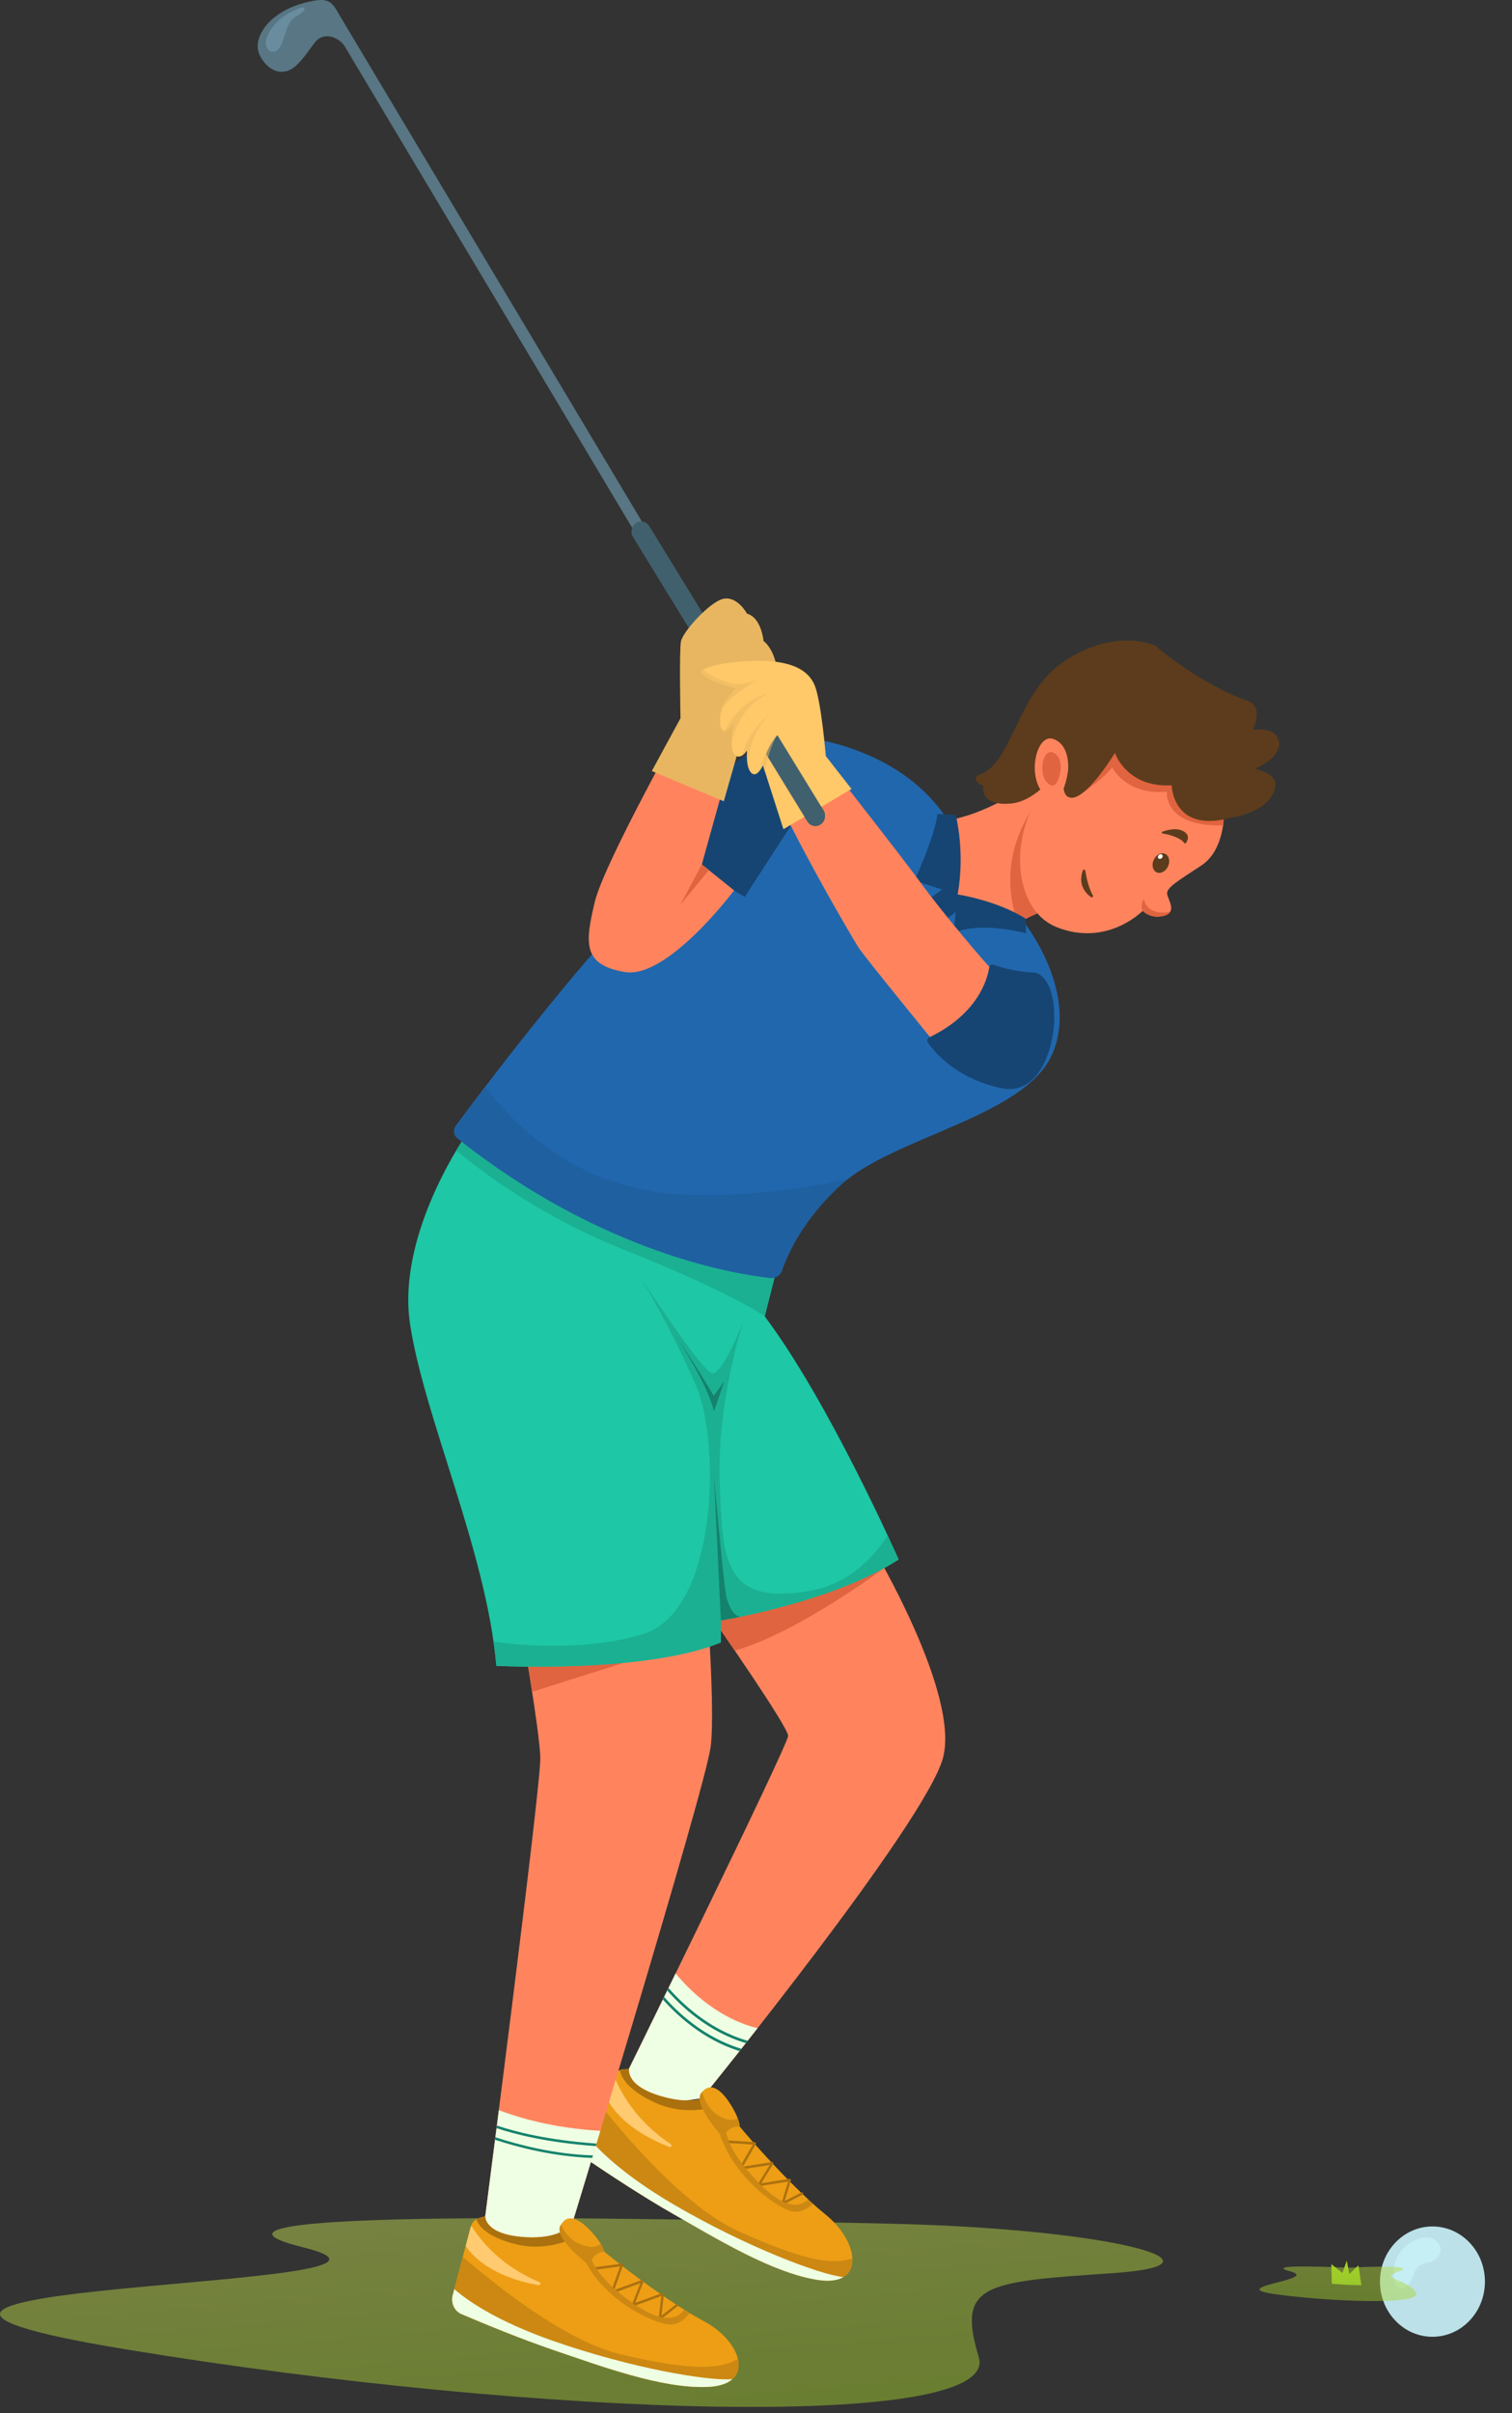 <svg width="79" height="126" viewBox="0 0 79 126" fill="none" xmlns="http://www.w3.org/2000/svg">
<rect x="0" y="0" width="79" height="126" fill="#333333" stroke="none"/>
<path opacity="0.46" d="M46.206 116.098C38.609 115.94 6.758 115.107 15.842 117.34C24.926 119.574 -15.201 119.074 6.558 122.664C28.317 126.254 52.302 126.919 51.141 123.081C49.979 119.243 51.43 119.143 58.103 118.691C64.777 118.241 58.197 116.346 46.206 116.098Z" fill="url(#paint0_linear_182_2651)"/>
<path d="M37.376 84.709C37.376 84.709 41.179 90.159 41.179 90.634C41.179 91.109 32.573 108.61 32.573 108.61L34.553 109.857L36.672 109.553C36.672 109.553 48.367 95.17 49.27 91.784C50.173 88.398 45.531 80.68 45.531 80.68L36.506 83.05L37.376 84.709Z" fill="#FF845E"/>
<path d="M46.205 81.869C46.205 81.869 44.412 81.715 42.265 81.538L36.506 83.05L37.376 84.708C37.376 84.708 37.814 85.336 38.392 86.184C41.677 85.255 46.205 81.869 46.205 81.869Z" fill="#E0643F"/>
<path d="M34.553 109.857L36.672 109.553C36.672 109.553 37.896 108.048 39.58 105.899C37.38 105.353 35.861 103.726 35.3 103.035C33.785 106.142 32.571 108.608 32.571 108.608L34.553 109.857Z" fill="#EFFFE3"/>
<path d="M32.871 108.021L32.538 108.048C32.322 108.066 32.131 108.202 32.036 108.406L30.474 111.744C30.298 112.119 30.419 112.573 30.754 112.8C31.71 113.448 33.571 114.68 35.172 115.592C37.389 116.858 40.402 118.712 42.802 119.049C45.202 119.385 44.931 117.06 43.095 115.594C41.26 114.128 37.818 110.24 37.581 109.576C37.345 108.912 37.033 110.064 34.835 109.526C32.632 108.987 32.871 108.021 32.871 108.021Z" fill="#ED9E15"/>
<path d="M42.8 119.051C44.048 119.226 44.573 118.679 44.531 117.91C43.381 118.347 41.518 117.827 38.569 116.49C35.808 115.24 32.663 111.534 31.347 109.876L30.472 111.746C30.296 112.121 30.417 112.575 30.752 112.802C31.708 113.45 33.569 114.682 35.17 115.594C37.387 116.859 40.4 118.712 42.8 119.051Z" fill="#CC8812"/>
<path d="M37.577 109.576C37.341 108.912 37.029 110.064 34.831 109.526C32.631 108.987 32.871 108.021 32.871 108.021L32.538 108.048C32.485 108.052 32.435 108.064 32.386 108.081C32.47 108.548 32.888 109.155 34.177 109.762C35.474 110.372 36.768 110.218 37.76 109.893C37.667 109.757 37.603 109.647 37.577 109.576Z" fill="#AB710F"/>
<path d="M40.888 115.111C40.877 115.109 40.867 115.103 40.858 115.095C40.84 115.078 40.831 115.051 40.84 115.026L41.175 113.908L39.655 114.147C39.631 114.151 39.605 114.139 39.592 114.118C39.58 114.097 39.58 114.068 39.592 114.047L40.217 113.041L38.702 113.277C38.678 113.281 38.654 113.27 38.64 113.248C38.627 113.227 38.625 113.198 38.638 113.177L39.331 111.973L37.933 111.883C37.898 111.881 37.872 111.85 37.874 111.813C37.876 111.777 37.907 111.75 37.94 111.752L39.442 111.848C39.464 111.85 39.484 111.863 39.493 111.883C39.505 111.904 39.503 111.929 39.492 111.948L38.814 113.127L40.334 112.889C40.36 112.885 40.384 112.896 40.397 112.918C40.409 112.939 40.409 112.968 40.397 112.989L39.772 113.995L41.254 113.762C41.276 113.758 41.298 113.768 41.311 113.785C41.325 113.803 41.329 113.826 41.324 113.849L41.001 114.92L41.87 114.474C41.901 114.459 41.939 114.472 41.954 114.505C41.968 114.537 41.956 114.578 41.924 114.593L40.922 115.107C40.915 115.111 40.9 115.113 40.888 115.111Z" fill="#AB710F"/>
<path d="M41.377 115.461C41.851 115.555 42.263 115.265 42.478 115.068C42.395 114.995 42.313 114.918 42.228 114.839C41.325 115.671 39.981 114.46 38.942 113.187C37.849 111.846 37.891 111.003 37.891 111.003L37.607 111.415C38.361 113.739 40.681 115.324 41.377 115.461Z" fill="#CC8812"/>
<path d="M42.8 119.051C43.362 119.13 43.776 119.06 44.06 118.893C42.78 118.753 38.94 117.285 35.238 115.126C32.382 113.46 31.096 112.069 30.613 111.446L30.472 111.746C30.296 112.121 30.417 112.575 30.752 112.802C31.708 113.45 33.569 114.682 35.17 115.594C37.387 116.859 40.4 118.712 42.8 119.051Z" fill="#EFFFE3"/>
<path d="M32.091 108.41C32.064 108.41 32.062 108.41 32.034 108.408L31.595 109.349C32.276 110.871 33.998 111.723 34.976 112.1C35.066 112.135 35.127 112.004 35.046 111.95C33.22 110.738 32.414 109.222 32.091 108.41Z" fill="#FFCA70"/>
<path d="M37.885 111.382C37.803 111.477 37.662 111.478 37.581 111.382C37.191 110.921 36.27 109.737 36.651 109.264C37.129 108.67 37.685 109.103 38.178 109.888C38.671 110.674 38.649 111.036 38.649 111.036C38.649 111.036 38.252 110.961 37.885 111.382Z" fill="#ED9E15"/>
<path d="M38.647 111.038C38.647 111.038 38.656 110.898 38.545 110.603C38.352 110.717 38.067 110.746 37.649 110.52C37.03 110.186 36.784 109.624 36.687 109.226C36.674 109.239 36.663 109.251 36.651 109.266C36.268 109.741 37.2 110.934 37.587 111.392C37.665 111.484 37.801 111.482 37.88 111.39C38.248 110.961 38.647 111.038 38.647 111.038Z" fill="#CC8812"/>
<path d="M38.971 106.675C39.002 106.634 39.034 106.594 39.066 106.555C37.051 105.982 35.606 104.578 34.93 103.799C34.908 103.843 34.886 103.889 34.864 103.933C35.557 104.722 36.987 106.092 38.971 106.675Z" fill="#14826C"/>
<path d="M38.642 107.092C38.673 107.052 38.704 107.013 38.737 106.973C36.786 106.394 35.379 105.041 34.701 104.266C34.679 104.31 34.657 104.357 34.635 104.401C35.33 105.184 36.722 106.504 38.642 107.092Z" fill="#14826C"/>
<path d="M27.2 84.676C27.2 84.676 28.189 90.318 28.231 91.763C28.273 93.208 25.309 116.048 25.309 116.048L25.996 118.26L29.413 117.685C29.413 117.685 36.826 93.479 37.128 91.223C37.429 88.966 36.742 81.02 36.742 81.02L27.2 84.676Z" fill="#FF845E"/>
<path d="M31.853 82.892L27.202 84.676C27.202 84.676 27.52 86.498 27.804 88.335L32.575 86.825L31.853 82.892Z" fill="#E0643F"/>
<path d="M29.414 117.683C29.414 117.683 30.248 114.961 31.369 111.255C28.894 111.123 27.035 110.547 26.064 110.178C25.633 113.56 25.311 116.046 25.311 116.046L25.989 118.223C26.035 118.227 26.08 118.231 26.128 118.235L29.414 117.683Z" fill="#EFFFE3"/>
<path d="M25.943 111.115C26.89 111.434 28.579 111.869 31.125 112.054C31.138 112.01 31.151 111.967 31.166 111.923C28.59 111.738 26.898 111.3 25.96 110.98C25.954 111.025 25.949 111.071 25.943 111.115Z" fill="#14826C"/>
<path d="M25.866 111.725C27.026 112.104 28.907 112.602 30.94 112.671C30.953 112.627 30.966 112.585 30.981 112.54C28.934 112.477 27.04 111.973 25.884 111.592C25.877 111.636 25.872 111.68 25.866 111.725Z" fill="#14826C"/>
<path d="M24.514 59.014C24.514 59.014 20.711 64.295 21.42 69.102C22.129 73.91 25.417 81.019 25.934 86.977C25.934 86.977 33.67 87.383 37.667 85.757V84.607C37.667 84.607 43.513 83.658 46.951 81.424C46.951 81.424 43.34 73.231 39.955 68.729L40.6 66.19L24.514 59.014Z" fill="#1EC7A5"/>
<path d="M23.842 60.064C25.15 61.165 28.222 63.5 32.53 65.22C38.354 67.544 39.955 68.729 39.955 68.729L40.6 66.19L24.514 59.012C24.514 59.014 24.234 59.402 23.842 60.064Z" fill="#1BB092"/>
<path d="M46.381 80.176C45.513 81.499 44.23 82.71 42.373 83.05C37.764 83.897 37.731 81.392 37.603 77.261C37.474 73.131 38.828 69.035 38.828 69.035C38.828 69.035 37.733 71.811 37.207 71.709C36.681 71.607 33.51 66.767 33.51 66.767C33.51 66.767 35.089 69.374 36.379 72.386C37.669 75.399 37.474 84.133 33.607 85.318C30.722 86.201 27.39 85.938 25.787 85.716C25.848 86.142 25.899 86.561 25.934 86.977C25.934 86.977 33.67 87.383 37.667 85.759V84.608C37.667 84.608 43.512 83.66 46.951 81.426C46.951 81.424 46.742 80.953 46.381 80.176Z" fill="#1BB092"/>
<path d="M37.978 83.491C37.834 83.077 37.3 77.025 37.3 77.025L37.665 84.608C37.665 84.608 38.042 84.547 38.662 84.42C38.319 84.302 38.182 84.074 37.978 83.491Z" fill="#14826C"/>
<path d="M35.441 69.982C35.441 69.982 36.956 72.223 37.302 73.697L37.843 72.123C37.843 72.123 37.286 72.902 37.286 72.877C37.288 72.852 36.002 70.718 35.441 69.982Z" fill="#14826C"/>
<path d="M25.351 115.717L25.029 115.809C24.82 115.869 24.655 116.04 24.599 116.259L23.651 119.843C23.545 120.247 23.743 120.669 24.113 120.826C25.168 121.277 27.212 122.125 28.947 122.712C31.349 123.524 34.637 124.761 37.055 124.624C39.473 124.489 38.795 122.254 36.733 121.171C34.67 120.088 30.602 116.936 30.253 116.33C29.905 115.724 29.803 116.917 27.546 116.815C25.287 116.711 25.351 115.717 25.351 115.717Z" fill="#ED9E15"/>
<path d="M37.053 124.622C38.312 124.551 38.73 123.912 38.554 123.164C37.5 123.818 35.579 123.67 32.444 122.929C29.51 122.237 25.767 119.207 24.183 117.833L23.651 119.841C23.545 120.245 23.743 120.667 24.113 120.824C25.168 121.275 27.212 122.123 28.947 122.71C31.349 123.522 34.635 124.759 37.053 124.622Z" fill="#CC8812"/>
<path d="M30.252 116.329C29.904 115.722 29.801 116.915 27.544 116.813C25.287 116.711 25.351 115.717 25.351 115.717L25.029 115.809C24.978 115.824 24.93 115.846 24.886 115.873C25.051 116.317 25.567 116.831 26.943 117.175C28.326 117.521 29.568 117.119 30.488 116.607C30.372 116.488 30.29 116.394 30.252 116.329Z" fill="#AB710F"/>
<path d="M34.48 121.123C34.469 121.123 34.458 121.119 34.449 121.113C34.427 121.1 34.414 121.075 34.417 121.048L34.551 119.884L33.099 120.413C33.075 120.42 33.049 120.415 33.032 120.395C33.016 120.376 33.011 120.349 33.02 120.324L33.456 119.214L32.008 119.741C31.985 119.749 31.959 119.743 31.943 119.726C31.926 119.707 31.921 119.68 31.928 119.657L32.397 118.337L31.006 118.522C30.972 118.527 30.941 118.5 30.937 118.464C30.933 118.427 30.957 118.395 30.992 118.389L32.485 118.191C32.507 118.187 32.529 118.197 32.542 118.216C32.554 118.233 32.558 118.258 32.551 118.279L32.093 119.57L33.545 119.041C33.569 119.031 33.595 119.039 33.611 119.058C33.628 119.078 33.633 119.105 33.624 119.13L33.188 120.24L34.602 119.724C34.623 119.716 34.646 119.72 34.663 119.736C34.679 119.749 34.689 119.772 34.687 119.795L34.559 120.911L35.333 120.303C35.361 120.282 35.401 120.288 35.421 120.317C35.441 120.345 35.436 120.388 35.408 120.409L34.514 121.109C34.507 121.119 34.494 121.123 34.48 121.123Z" fill="#AB710F"/>
<path d="M35.024 121.373C35.507 121.373 35.859 121.007 36.037 120.773C35.943 120.717 35.848 120.657 35.751 120.597C35.011 121.59 33.476 120.663 32.23 119.612C30.918 118.506 30.812 117.671 30.812 117.671L30.607 118.131C31.756 120.267 34.313 121.373 35.024 121.373Z" fill="#CC8812"/>
<path d="M37.053 124.622C37.621 124.589 38.015 124.441 38.264 124.222C36.982 124.334 32.95 123.637 28.931 122.237C25.829 121.155 24.322 120.038 23.737 119.52L23.653 119.843C23.547 120.247 23.745 120.669 24.115 120.826C25.17 121.277 27.214 122.125 28.949 122.712C31.349 123.522 34.635 124.759 37.053 124.622Z" fill="#EFFFE3"/>
<path d="M24.654 116.25C24.628 116.253 24.624 116.255 24.599 116.259L24.331 117.269C25.269 118.631 27.112 119.135 28.14 119.314C28.233 119.332 28.27 119.191 28.182 119.155C26.174 118.318 25.113 116.984 24.654 116.25Z" fill="#FFCA70"/>
<path d="M30.872 118.044C30.808 118.154 30.669 118.183 30.572 118.104C30.107 117.727 28.995 116.744 29.284 116.203C29.649 115.526 30.273 115.842 30.896 116.519C31.519 117.196 31.561 117.556 31.561 117.556C31.561 117.556 31.158 117.558 30.872 118.044Z" fill="#ED9E15"/>
<path d="M31.561 117.558C31.561 117.558 31.545 117.419 31.384 117.15C31.215 117.3 30.939 117.383 30.488 117.242C29.821 117.035 29.48 116.531 29.314 116.157C29.305 116.173 29.294 116.186 29.284 116.203C28.991 116.746 30.118 117.737 30.579 118.11C30.673 118.185 30.807 118.156 30.867 118.052C31.155 117.558 31.561 117.558 31.561 117.558Z" fill="#CC8812"/>
<path d="M53.599 48.281C53.599 48.281 56.418 51.938 54.94 55.12C53.462 58.302 46.693 59.385 43.985 61.823C41.954 63.65 41.139 65.516 40.858 66.336C40.77 66.594 40.523 66.753 40.263 66.726C38.424 66.53 31.413 65.412 23.893 59.425C23.703 59.273 23.668 58.987 23.814 58.789C25.322 56.744 32.935 46.569 37.508 43.296C42.6 39.651 42.344 38.556 42.344 38.556C42.344 38.556 46.836 39.041 49.296 42.494L50.499 45.609L53.599 48.281Z" fill="#2167AD"/>
<path d="M35.925 62.379C30.532 62.221 27.148 59.104 25.346 56.744C24.644 57.665 24.108 58.385 23.811 58.789C23.664 58.987 23.699 59.273 23.89 59.425C31.409 65.412 38.42 66.53 40.259 66.727C40.519 66.753 40.767 66.596 40.854 66.336C41.135 65.516 41.952 63.65 43.981 61.823C44.08 61.734 44.187 61.646 44.295 61.561C41.941 62.088 39.085 62.471 35.925 62.379Z" fill="#1F60A1"/>
<path d="M52.967 41.455C52.967 41.455 51.162 42.629 49.292 42.865L50.034 46.701L51.915 47.977C51.915 47.977 52.525 48.573 52.877 48.365C53.384 48.065 54.163 47.652 54.94 47.413C56.255 47.007 55.87 40.716 55.718 40.705C55.566 40.693 53.3 40.258 53.3 40.258L52.967 41.455Z" fill="#FF845E"/>
<path d="M53.835 42.375C53.298 43.296 52.317 45.133 53.042 47.775C53.084 47.929 53.132 48.065 53.183 48.192C53.672 47.921 54.306 47.609 54.94 47.413C55.458 47.253 55.713 46.176 55.821 44.931C55.105 43.619 53.835 42.375 53.835 42.375Z" fill="#E0643F"/>
<path d="M48.981 42.492L49.937 42.559C49.937 42.559 50.443 44.489 50.034 46.701L47.777 45.98C47.777 45.98 48.852 43.666 48.981 42.492Z" fill="#164573"/>
<path d="M50.034 46.701C50.034 46.701 52.06 47.003 53.599 47.969V48.725C53.599 48.725 51.174 48.075 49.82 48.725L50.034 46.701Z" fill="#164573"/>
<path d="M50.034 46.701C50.034 46.701 48.4 47.925 47.433 48.535" stroke="#164573" stroke-width="1.379" stroke-miterlimit="10"/>
<path d="M41.987 42.086L38.913 46.826L38.354 46.488L34.98 44.456C34.98 44.456 38.182 37.707 42.34 38.554L41.987 42.086Z" fill="#164573"/>
<path d="M48.842 54.454C48.842 54.454 45.209 50.008 44.866 49.489C44.522 48.969 40.761 42.538 39.73 39.604L41.6 37.708C41.6 37.708 47.068 44.658 48.096 46.08C49.124 47.502 51.637 50.503 52.001 50.797C52.366 51.092 50.906 53.01 50.906 53.01L48.842 54.454Z" fill="#FF845E"/>
<path d="M63.949 42.471C63.949 42.471 64.002 44.377 62.767 45.191C61.531 46.003 60.93 46.353 60.983 46.68C61.036 47.007 61.525 47.629 60.8 47.819C60.113 48 59.704 47.559 59.704 47.559C59.704 47.559 57.845 49.466 55.202 48.406C52.558 47.346 52.644 42.29 55.61 40.124C58.576 37.958 60.919 37.844 60.983 37.867C61.049 37.888 63.949 42.471 63.949 42.471Z" fill="#FF845E"/>
<path d="M61.007 45.279C61.148 45.022 61.105 44.718 60.91 44.6C60.716 44.482 60.444 44.595 60.302 44.852C60.161 45.108 60.205 45.412 60.399 45.53C60.594 45.648 60.866 45.535 61.007 45.279Z" fill="#5C3C1C"/>
<path d="M60.684 44.817C60.744 44.773 60.766 44.697 60.732 44.646C60.699 44.595 60.623 44.589 60.563 44.633C60.503 44.676 60.481 44.753 60.515 44.804C60.548 44.855 60.624 44.861 60.684 44.817Z" fill="white"/>
<path d="M60.738 43.517C61.038 43.569 61.654 43.708 61.883 44.023C61.901 44.048 61.936 44.052 61.954 44.027C62.033 43.923 62.183 43.664 61.916 43.456C61.557 43.177 61.002 43.327 60.729 43.427C60.685 43.442 60.692 43.51 60.738 43.517Z" fill="#5C3C1C"/>
<path d="M56.706 45.464C56.757 45.78 56.872 46.347 57.099 46.748C57.136 46.813 57.063 46.884 57.004 46.842C56.706 46.626 56.312 46.182 56.576 45.453C56.599 45.385 56.693 45.393 56.706 45.464Z" fill="#5C3C1C"/>
<path d="M60.802 47.819C60.987 47.771 61.091 47.694 61.146 47.602C61.139 47.602 60.025 47.906 59.758 46.953C59.758 46.953 59.686 47.015 59.655 47.261C59.633 47.436 59.706 47.559 59.706 47.559C59.706 47.559 60.113 48 60.802 47.819Z" fill="#E0643F"/>
<path d="M63.949 42.471C63.949 42.471 62.91 40.832 62.064 39.51C60.983 39.031 59.745 38.489 59.149 38.25C58.435 38.489 57.55 38.871 56.565 39.481C56.548 40.295 56.647 41.336 56.647 41.336C56.647 41.336 57.673 40.643 58.112 40.066C58.112 40.066 58.81 41.532 60.97 41.336C60.97 41.336 60.75 43.177 63.901 43.094C63.956 42.729 63.949 42.471 63.949 42.471Z" fill="#E0643F"/>
<path d="M56.341 37.863C56.341 37.863 55.006 41.205 55.814 41.613C56.621 42.019 58.254 39.31 58.254 39.31C58.254 39.31 58.855 41.138 61.219 41.003C61.219 41.003 61.262 43.531 64.314 42.696C64.314 42.696 66.387 42.427 66.635 41.07C66.763 40.364 65.559 40.141 65.559 40.141C65.559 40.141 66.935 39.604 66.827 38.746C66.719 37.888 65.451 38.115 65.451 38.115C65.451 38.115 66.118 36.851 65.107 36.559C64.097 36.264 61.776 34.956 60.401 33.739L56.341 37.863Z" fill="#5C3C1C"/>
<path d="M60.168 36.195L60.404 33.735C60.404 33.735 58.406 32.719 55.676 34.479C53.053 36.17 52.932 39.928 51.133 40.457C50.985 40.501 50.935 40.691 51.034 40.814C51.104 40.901 51.212 40.982 51.379 41.024C51.379 41.024 51.12 42.13 52.861 41.95C54.601 41.769 55.977 39.129 56.686 38.858C57.395 38.587 60.168 36.195 60.168 36.195Z" fill="#5C3C1C"/>
<path d="M54.044 50.776C53.897 50.776 53.022 50.759 51.904 50.372C51.807 50.339 51.703 50.403 51.686 50.509C51.593 51.118 51.104 52.936 48.548 54.166C48.451 54.212 48.418 54.339 48.48 54.429C48.823 54.931 49.977 56.343 52.366 56.823C55.277 57.407 55.846 51.257 54.09 50.78C54.075 50.778 54.06 50.776 54.044 50.776Z" fill="#164573"/>
<path d="M35.991 37.178C35.991 37.178 31.563 45.022 31.069 47.121C30.574 49.22 30.424 50.391 32.658 50.753C34.893 51.115 38.354 46.49 38.354 46.49L36.669 45.135L38.634 38.071L35.991 37.178Z" fill="#FF845E"/>
<path d="M37.037 45.43L35.538 47.255L36.669 45.133L37.037 45.43Z" fill="#E0643F"/>
<path d="M17.037 0.031C16.829 -0.023 16.613 0.002 16.403 0.039C15.635 0.172 14.877 0.451 14.27 0.962C13.95 1.234 13.673 1.576 13.538 1.984C13.477 2.165 13.446 2.361 13.472 2.551C13.499 2.761 13.596 2.957 13.713 3.129C13.9 3.4 14.157 3.633 14.466 3.715C14.681 3.773 14.912 3.754 15.117 3.665C15.41 3.536 15.628 3.275 15.84 3.027C16.046 2.79 16.3 2.388 16.509 2.153C16.901 1.709 17.586 1.88 17.962 2.34C17.989 2.374 18.081 2.305 18.114 2.278C18.163 2.236 18.152 2.155 18.137 2.092C18.035 1.666 17.899 1.251 17.731 0.849C17.59 0.51 17.405 0.129 17.037 0.031Z" fill="#587684"/>
<path d="M35.317 31.386L16.872 0.514L17.577 0.522L35.824 31.055L35.317 31.386Z" fill="#587684"/>
<path d="M42.877 43.042C42.642 43.2 42.331 43.129 42.181 42.885L33.077 28.042C32.926 27.796 32.994 27.469 33.227 27.311C33.461 27.153 33.773 27.224 33.923 27.469L43.027 42.311C43.177 42.556 43.111 42.885 42.877 43.042Z" fill="#41606E"/>
<path d="M14.014 1.791C13.935 1.953 13.873 2.13 13.889 2.311C13.906 2.49 14.023 2.671 14.194 2.703C14.316 2.726 14.444 2.671 14.534 2.582C14.624 2.494 14.684 2.374 14.734 2.253C14.915 1.803 14.979 1.262 15.34 0.953C15.496 0.818 15.694 0.743 15.844 0.599C15.883 0.562 15.921 0.508 15.905 0.454C15.879 0.372 15.765 0.385 15.688 0.414C14.994 0.681 14.364 1.076 14.014 1.791Z" fill="#698D9E"/>
<path d="M55.804 40.235C55.804 40.235 55.955 38.927 55.051 38.589C54.148 38.25 53.612 40.574 54.579 41.499C55.546 42.425 55.804 40.235 55.804 40.235Z" fill="#FF845E"/>
<path d="M55.418 40.193C55.418 40.193 55.5 39.47 55.002 39.283C54.504 39.096 54.207 40.38 54.74 40.891C55.275 41.401 55.418 40.193 55.418 40.193Z" fill="#E0643F"/>
<path d="M34.056 40.258L37.817 41.838L38.999 37.707C38.999 37.707 40.505 35.316 40.58 35.158C40.655 35.001 40.479 33.929 39.891 33.463C39.891 33.463 39.786 32.244 39.028 32.042C39.028 32.042 38.552 31.153 37.843 31.255C37.134 31.357 35.676 32.981 35.579 33.488C35.482 33.996 35.555 37.5 35.555 37.5L34.056 40.258Z" fill="#E8B660"/>
<g opacity="0.5">
<path opacity="0.5" d="M39.208 32.115C39.153 32.084 39.094 32.057 39.028 32.04C39.028 32.04 38.887 31.776 38.643 31.553C38.62 31.653 38.544 31.751 38.354 31.805C37.87 31.94 37.258 32.042 37.011 32.471C37.011 32.471 38.202 32.057 39.208 32.115Z" fill="#E8B660"/>
<path opacity="0.5" d="M39.887 33.437C39.88 33.367 39.851 33.16 39.776 32.923C39.193 32.923 38.189 32.986 37.795 33.398C37.795 33.396 39.03 33.271 39.887 33.437Z" fill="#E8B660"/>
</g>
<path d="M40.933 43.296L44.491 41.195L43.148 39.479C43.148 39.479 42.912 36.659 42.578 35.812C42.245 34.966 41.375 34.604 40.149 34.514C38.924 34.423 36.496 34.727 36.678 35.135C36.861 35.541 38.44 35.947 38.473 35.936C38.506 35.924 37.667 36.59 37.625 37.459C37.583 38.329 37.883 38.361 38.323 37.763C38.323 37.763 38.076 39.141 38.398 39.422C38.72 39.704 39.032 39.173 39.032 39.173C39.032 39.173 38.946 40.031 39.246 40.347C39.547 40.662 39.862 39.96 39.862 39.96L40.933 43.296Z" fill="#FFC869"/>
<path d="M43.027 42.311L40.618 38.385C40.404 38.625 40.186 38.95 40.027 39.375L42.181 42.886C42.331 43.133 42.644 43.204 42.877 43.044C43.111 42.885 43.177 42.556 43.027 42.311Z" fill="#41606E"/>
<path opacity="0.5" d="M38.473 35.936C38.499 35.926 37.967 36.353 37.731 36.969C38.251 36.295 39.169 35.728 39.691 35.441C39.345 35.597 38.819 35.772 38.323 35.699C37.711 35.608 37.083 35.23 36.738 34.977C36.678 35.028 36.656 35.079 36.68 35.133C36.861 35.541 38.44 35.947 38.473 35.936Z" fill="#E8B660"/>
<path opacity="0.5" d="M39.862 39.96L39.962 40.276C40.208 38.966 40.642 38.294 40.642 38.294C40.063 39.043 39.805 39.741 39.691 40.241C39.794 40.112 39.862 39.96 39.862 39.96Z" fill="#E8B660"/>
<path opacity="0.5" d="M39.032 39.175C39.032 39.175 38.988 39.614 39.074 39.977C39.188 38.173 40.103 37.394 40.222 37.3C39.367 37.932 38.949 38.843 38.753 39.46C38.915 39.371 39.032 39.175 39.032 39.175Z" fill="#E8B660"/>
<path opacity="0.5" d="M40.236 36.184C38.909 36.47 38.198 37.527 37.883 38.161C38.001 38.133 38.151 37.996 38.323 37.763C38.323 37.763 38.237 38.238 38.233 38.689C38.785 36.597 40.236 36.184 40.236 36.184Z" fill="#E8B660"/>
<path d="M76.783 121.166C77.854 120.041 77.854 118.218 76.783 117.093C75.712 115.968 73.976 115.968 72.905 117.093C71.834 118.218 71.834 120.041 72.905 121.166C73.976 122.291 75.712 122.291 76.783 121.166Z" fill="#BCE1E8"/>
<path d="M73.234 117.49C72.875 117.929 72.733 118.55 72.861 119.112C72.885 119.212 72.918 119.316 72.989 119.387C73.134 119.53 73.381 119.485 73.531 119.347C73.68 119.208 73.757 119.006 73.833 118.814C73.91 118.621 73.998 118.421 74.161 118.302C74.37 118.15 74.65 118.164 74.879 118.048C74.98 117.998 75.068 117.923 75.136 117.831C75.475 117.375 75.105 116.875 74.63 116.823C74.145 116.769 73.538 117.119 73.234 117.49Z" fill="#C6EEF5"/>
<path opacity="0.46" d="M70.417 118.406C70.364 118.406 65.787 118.166 67.409 118.593C69.032 119.02 64.004 119.395 66.528 119.77C69.053 120.145 74.447 120.413 73.975 119.689C73.502 118.966 71.965 118.995 73.105 118.593C74.244 118.191 70.417 118.406 70.417 118.406Z" fill="url(#paint1_linear_182_2651)"/>
<path d="M69.584 119.243L69.56 118.214L70.139 118.679L70.366 118.033L70.504 118.731L70.976 118.281L71.132 119.318L70.438 119.301L69.584 119.243Z" fill="url(#paint2_linear_182_2651)"/>
<defs>
<linearGradient id="paint0_linear_182_2651" x1="29.742" y1="110.787" x2="32.99" y2="150.549" gradientUnits="userSpaceOnUse">
<stop offset="0.086" stop-color="#C6DF53"/>
<stop offset="0.317" stop-color="#AFD636"/>
<stop offset="0.475" stop-color="#A3D227"/>
<stop offset="0.957" stop-color="#86AD36"/>
</linearGradient>
<linearGradient id="paint1_linear_182_2651" x1="70.054" y1="114.49" x2="69.642" y2="127.407" gradientUnits="userSpaceOnUse">
<stop offset="0.086" stop-color="#C6DF53"/>
<stop offset="0.317" stop-color="#AFD636"/>
<stop offset="0.475" stop-color="#A3D227"/>
<stop offset="0.957" stop-color="#86AD36"/>
</linearGradient>
<linearGradient id="paint2_linear_182_2651" x1="70.153" y1="115.037" x2="70.515" y2="121.835" gradientUnits="userSpaceOnUse">
<stop offset="0.086" stop-color="#C6DF53"/>
<stop offset="0.317" stop-color="#AFD636"/>
<stop offset="0.475" stop-color="#A3D227"/>
<stop offset="0.957" stop-color="#86AD36"/>
</linearGradient>
</defs>
</svg>
